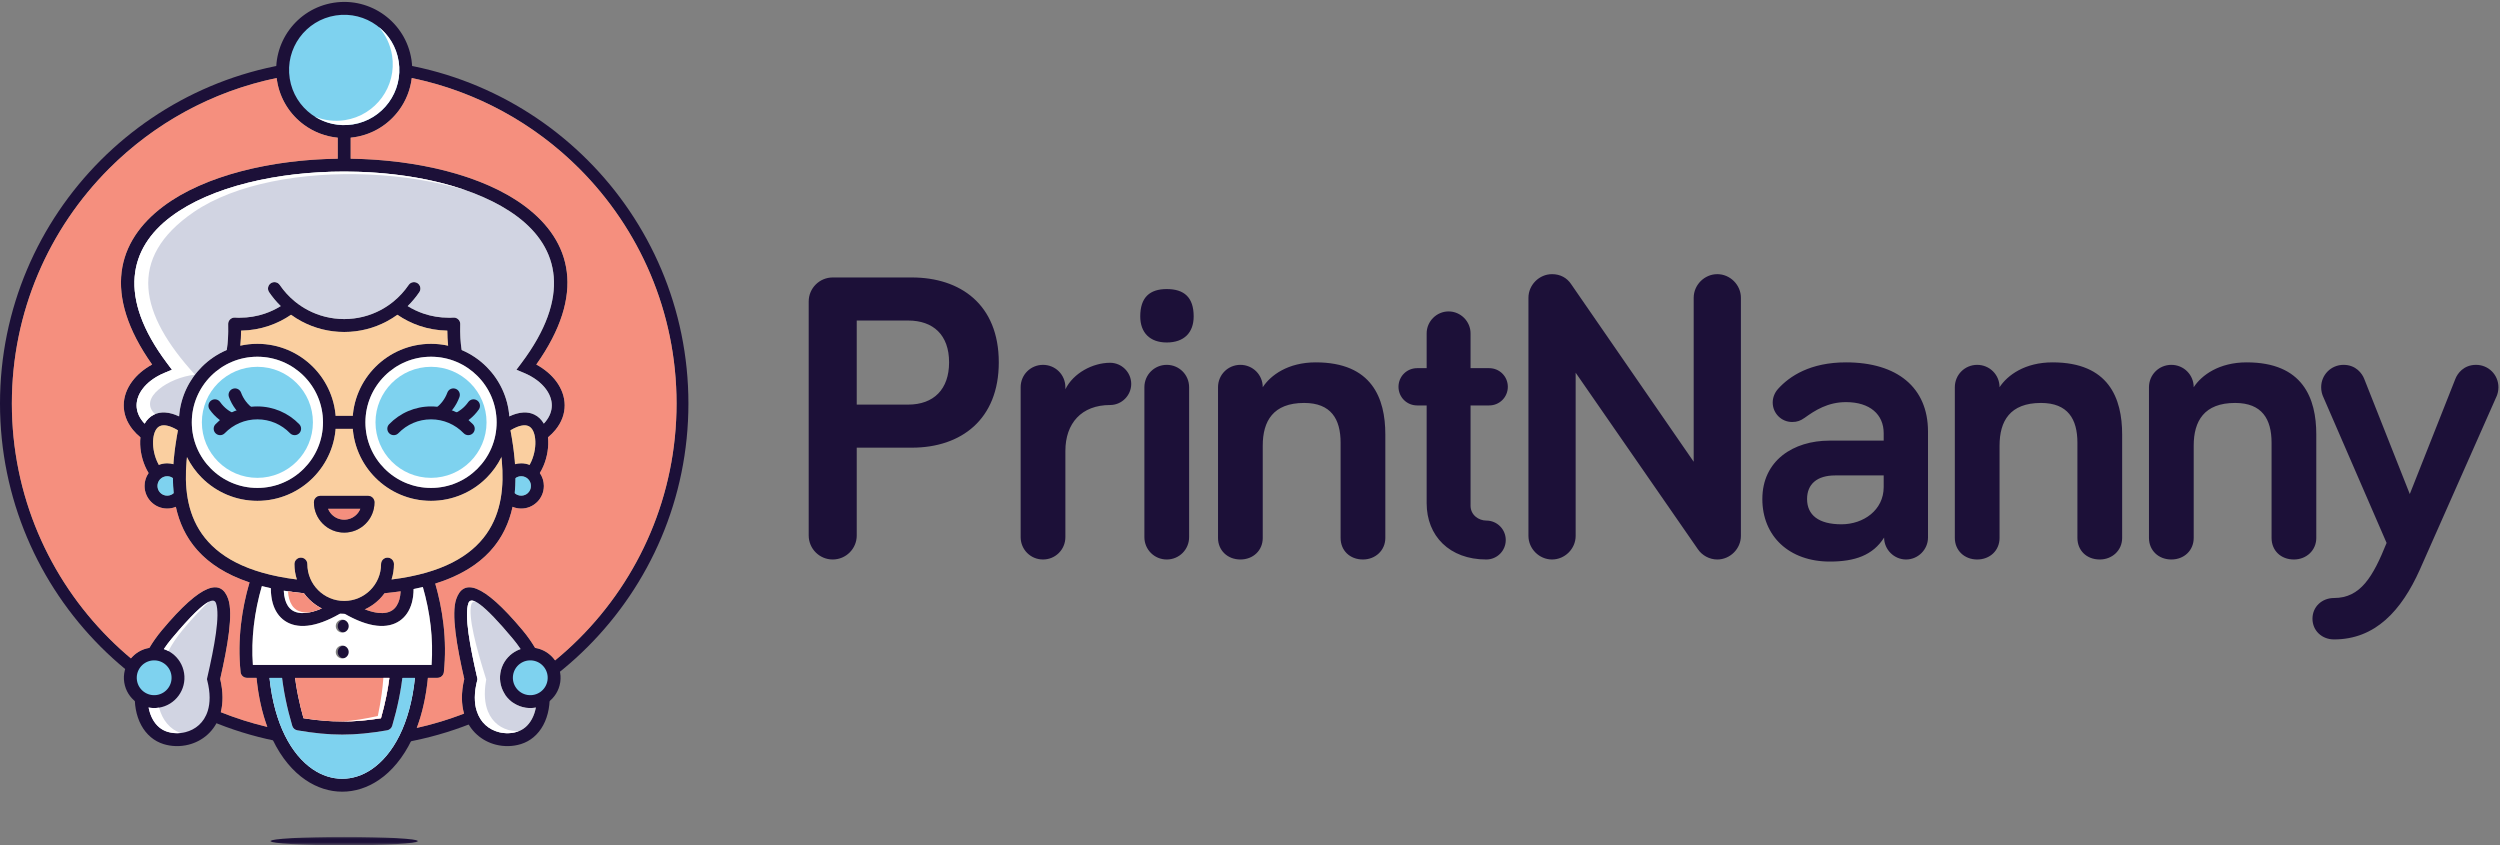 <?xml version="1.0" encoding="UTF-8"?>
<svg width="695px" height="235px" viewBox="0 0 695 235" version="1.1" xmlns="http://www.w3.org/2000/svg" xmlns:xlink="http://www.w3.org/1999/xlink">
    <rect x="0" y="0" width="695" height="235" fill="#808080" stroke="none"/>
    <title>logo-rect-light</title>
    <defs>
        <polygon id="path-1" points="0 1.42108547e-14 41.089 1.42108547e-14 41.089 2.282 0 2.282"/>
    </defs>
    <g id="logo-rect-light" stroke="none" stroke-width="1" fill="none" fill-rule="evenodd">
        <g id="Group-3" transform="translate(75.143, 232.658)">
            <mask id="mask-2" fill="white">
                <use xlink:href="#path-1"/>
            </mask>
            <g id="Clip-2"/>
            <path d="M20.545,1.42108547e-14 C31.891,1.42108547e-14 41.089,0.523 41.089,1.17 C41.089,1.816 31.891,2.342 20.545,2.342 C9.198,2.342 0,1.816 0,1.17 C0,0.523 9.198,1.42108547e-14 20.545,1.42108547e-14" id="Fill-1" fill="#1C1038" mask="url(#mask-2)"/>
        </g>
        <path d="M161.022,46.844 C144.302,30.124 121.204,19.783 95.69,19.783 C70.176,19.783 47.078,30.124 30.358,46.844 C13.639,63.563 3.297,86.662 3.297,112.176 C3.297,137.689 13.639,160.787 30.358,177.507 C47.078,194.226 70.176,204.568 95.69,204.568 C121.203,204.568 144.301,194.226 161.022,177.507 C177.741,160.787 188.083,137.689 188.083,112.176 C188.083,86.662 177.741,63.563 161.022,46.844 Z M95.69,16.485 C122.114,16.485 146.038,27.196 163.354,44.512 C180.669,61.827 191.38,85.751 191.38,112.176 C191.38,138.599 180.669,162.523 163.354,179.839 C146.038,197.154 122.113,207.865 95.69,207.865 C69.266,207.865 45.342,197.154 28.026,179.839 C10.711,162.523 0,138.599 0,112.176 C0,85.752 10.711,61.828 28.026,44.512 C45.342,27.196 69.266,16.485 95.69,16.485 L95.69,16.485 Z" id="Fill-4" fill="#1C1038"/>
        <path d="M52.453,117.29 C53.27,117.844 53.484,118.957 52.93,119.773 C52.376,120.591 51.264,120.804 50.447,120.251 C47.556,118.285 45.6,117.906 44.404,118.476 C43.373,118.969 42.789,120.303 42.607,121.951 C42.393,123.892 42.758,126.175 43.624,128.178 C44.038,129.138 44.567,130.025 45.201,130.759 L42.264,132.857 C41.487,131.893 40.838,130.783 40.326,129.596 C39.228,127.052 38.766,124.117 39.04,121.582 C38.222,120.905 37.521,120.197 36.929,119.467 C35.187,117.316 34.386,114.973 34.399,112.643 C34.411,110.325 35.231,108.059 36.727,106.039 C38.065,104.232 39.952,102.615 42.287,101.339 C28.402,81.709 32.526,67.032 45.4,57.365 C57.173,48.524 76.461,44.104 95.69,44.104 C114.918,44.104 134.206,48.524 145.979,57.365 C158.854,67.032 162.978,81.709 149.093,101.338 C151.427,102.614 153.314,104.231 154.653,106.039 C156.148,108.059 156.967,110.325 156.98,112.643 C156.993,114.973 156.192,117.315 154.45,119.467 C153.859,120.197 153.157,120.904 152.339,121.582 C152.613,124.116 152.152,127.052 151.054,129.596 C150.587,130.678 150.006,131.696 149.319,132.598 L146.436,130.445 C146.957,129.778 147.399,129.006 147.755,128.178 C148.621,126.175 148.986,123.892 148.772,121.951 C148.591,120.303 148.007,118.969 146.975,118.476 C145.78,117.906 143.824,118.285 140.933,120.251 C140.116,120.804 139.003,120.591 138.449,119.773 C137.895,118.957 138.109,117.844 138.926,117.29 C143.042,114.491 146.23,114.143 148.518,115.234 C149.667,115.782 150.548,116.666 151.181,117.769 C151.355,117.584 151.518,117.397 151.671,117.208 C152.863,115.736 153.41,114.178 153.402,112.657 C153.394,111.124 152.821,109.584 151.776,108.172 C150.446,106.375 148.363,104.797 145.694,103.678 L143.569,102.789 L144.951,100.949 C158.801,82.504 155.447,68.948 143.833,60.227 C132.707,51.873 114.227,47.696 95.69,47.696 C77.153,47.696 58.672,51.874 47.546,60.227 C35.931,68.949 32.579,82.504 46.429,100.949 L47.81,102.789 L45.685,103.678 C43.016,104.797 40.934,106.375 39.603,108.172 C38.558,109.584 37.985,111.124 37.977,112.657 C37.969,114.178 38.516,115.736 39.708,117.208 C39.861,117.396 40.024,117.585 40.198,117.77 C40.83,116.666 41.712,115.782 42.861,115.234 C45.149,114.143 48.336,114.491 52.453,117.29" id="Fill-5" fill="#1C1038"/>
        <path d="M72.96,186.648 C76.109,228.838 114.168,228.838 117.317,186.648 L72.96,186.648" id="Fill-6" fill="#FFFFFF"/>
        <path d="M84.915,216.804 C77.924,212.043 72.309,202.019 71.171,186.782 L71.028,184.852 L119.25,184.852 L119.106,186.782 C117.969,202.019 112.354,212.043 105.362,216.804 C102.15,218.992 98.649,220.088 95.139,220.088 C91.629,220.088 88.128,218.994 84.915,216.804 Z M74.921,188.444 C76.262,201.385 81.057,209.839 86.936,213.844 C89.531,215.611 92.34,216.494 95.139,216.494 C97.938,216.494 100.748,215.61 103.341,213.844 C109.221,209.839 114.015,201.385 115.356,188.444 L74.921,188.444 L74.921,188.444 Z" id="Fill-7" fill="#1C1038"/>
        <path d="M95.139,188.444 L68.664,188.444 C67.69,188.444 66.898,187.67 66.869,186.703 C66.43,182.361 66.488,177.951 66.993,173.553 C67.51,169.053 68.501,164.546 69.913,160.125 L72.707,160.979 L78.719,162.141 C76.263,162.168 74.273,162.202 73.004,162.243 C71.838,166.097 71.01,170.025 70.558,173.961 C70.138,177.613 70.044,181.261 70.304,184.852 L119.974,184.852 C120.235,181.261 120.14,177.613 119.72,173.961 C119.268,170.025 118.439,166.097 117.273,162.243 L120.581,160.81 C121.878,165.011 122.794,169.285 123.285,173.553 C123.795,177.994 123.849,182.448 123.396,186.831 C123.302,187.754 122.522,188.441 121.614,188.44 L121.614,188.444 L95.139,188.444" id="Fill-8" fill="#1C1038"/>
        <path d="M129.1,198.702 C128.261,196.015 128.131,192.704 129.065,188.76 C126.992,179.687 125.398,170.636 126.843,166.503 C128.779,160.961 134.009,161.731 145.297,175.231 C148.424,178.971 150.5,182.874 151.663,186.6 C152.847,190.398 153.09,194.027 152.536,197.137 C151.955,200.401 150.499,203.125 148.326,204.942 C147.307,205.794 146.135,206.443 144.828,206.85 C142.619,207.541 140.167,207.606 137.854,207.021 C135.948,206.539 134.122,205.61 132.585,204.22 C131.048,202.831 129.816,200.994 129.1,198.702 Z M132.648,189.211 C131.776,192.654 131.842,195.449 132.524,197.636 C133.041,199.29 133.91,200.596 134.985,201.568 C136.06,202.541 137.357,203.195 138.724,203.541 C140.405,203.967 142.176,203.921 143.762,203.427 C144.607,203.163 145.366,202.742 146.024,202.191 C147.538,200.926 148.568,198.946 149,196.52 C149.459,193.942 149.246,190.895 148.238,187.666 C147.208,184.367 145.354,180.889 142.546,177.533 C134.271,167.636 130.934,165.653 130.225,167.682 C129.045,171.056 130.655,179.687 132.654,188.376 L132.752,188.799 L132.648,189.211 L132.648,189.211 Z" id="Fill-9" fill="#1C1038"/>
        <path d="M148.444,181.871 C152.061,182.437 154.534,185.829 153.968,189.445 C153.402,193.062 150.011,195.535 146.394,194.97 C142.778,194.403 140.304,191.012 140.87,187.395 C141.436,183.779 144.828,181.305 148.444,181.871" id="Fill-10" fill="#7ED2EF"/>
        <path d="M151.33,185.567 C150.6,184.567 149.49,183.845 148.17,183.639 C146.847,183.432 145.566,183.781 144.565,184.511 C143.567,185.239 142.844,186.35 142.638,187.669 C142.431,188.992 142.779,190.273 143.509,191.273 C144.234,192.268 145.339,192.988 146.649,193.198 L146.668,193.201 C147.992,193.408 149.272,193.06 150.272,192.331 C151.267,191.605 151.987,190.502 152.197,189.19 L152.2,189.172 C152.407,187.848 152.059,186.567 151.33,185.567 Z M148.718,180.103 C151.015,180.463 152.95,181.72 154.22,183.462 C155.454,185.153 156.06,187.301 155.764,189.525 L155.736,189.72 C155.377,192.016 154.119,193.951 152.377,195.22 C150.687,196.455 148.539,197.061 146.315,196.765 L146.121,196.738 C143.824,196.379 141.889,195.121 140.618,193.379 C139.349,191.638 138.743,189.415 139.102,187.122 C139.461,184.825 140.719,182.89 142.46,181.62 C144.201,180.35 146.425,179.744 148.718,180.103 L148.718,180.103 Z" id="Fill-11" fill="#1C1038"/>
        <path d="M59.371,188.776 C62.781,202.249 52.952,207.314 45.983,205.138 C37.817,202.59 36.103,188.645 46.357,176.382 C65.92,152.985 63.489,170.876 59.371,188.776" id="Fill-12" fill="#D1D4E2"/>
        <path d="M57.754,197.636 C58.436,195.449 58.502,192.654 57.63,189.211 L57.526,188.799 L57.624,188.376 C59.623,179.686 61.232,171.056 60.053,167.682 C59.344,165.653 56.006,167.636 47.732,177.533 C44.925,180.889 43.07,184.367 42.04,187.666 C41.033,190.895 40.819,193.942 41.278,196.52 C41.71,198.946 42.74,200.926 44.254,202.191 C44.913,202.742 45.671,203.163 46.516,203.427 C48.103,203.921 49.873,203.967 51.554,203.541 C52.921,203.195 54.219,202.541 55.293,201.568 C56.369,200.596 57.238,199.29 57.754,197.636 Z M61.213,188.76 C62.147,192.704 62.017,196.015 61.178,198.702 C60.462,200.994 59.23,202.831 57.693,204.22 C56.157,205.61 54.33,206.539 52.424,207.021 C50.111,207.606 47.66,207.541 45.45,206.85 C44.143,206.443 42.971,205.794 41.952,204.942 C39.78,203.125 38.324,200.401 37.742,197.137 C37.188,194.027 37.431,190.398 38.616,186.6 C39.778,182.874 41.854,178.971 44.981,175.231 C56.269,161.732 61.499,160.961 63.435,166.503 C64.879,170.636 63.286,179.687 61.213,188.76 L61.213,188.76 Z" id="Fill-13" fill="#1C1038"/>
        <path d="M41.834,181.871 C38.217,182.437 35.744,185.829 36.31,189.445 C36.876,193.062 40.267,195.535 43.884,194.97 C47.5,194.403 49.974,191.012 49.408,187.395 C48.842,183.779 45.451,181.305 41.834,181.871" id="Fill-14" fill="#7ED2EF"/>
        <path d="M36.058,183.462 C37.329,181.72 39.263,180.463 41.56,180.103 C43.854,179.744 46.077,180.35 47.818,181.62 C49.559,182.89 50.817,184.825 51.176,187.122 C51.535,189.415 50.929,191.638 49.66,193.379 C48.389,195.121 46.455,196.379 44.158,196.738 C41.865,197.096 39.641,196.491 37.901,195.22 C36.159,193.951 34.901,192.016 34.542,189.719 C34.183,187.426 34.789,185.203 36.058,183.462 Z M42.108,183.639 C40.789,183.845 39.678,184.567 38.949,185.567 C38.219,186.567 37.871,187.848 38.078,189.172 C38.284,190.49 39.006,191.602 40.005,192.331 C41.006,193.06 42.287,193.408 43.61,193.201 C44.929,192.995 46.041,192.273 46.769,191.273 C47.499,190.273 47.847,188.992 47.64,187.669 C47.434,186.35 46.712,185.239 45.712,184.511 C44.712,183.781 43.431,183.432 42.108,183.639 L42.108,183.639 Z" id="Fill-15" fill="#1C1038"/>
        <path d="M42.03,130.643 C43.168,129.505 44.741,128.8 46.478,128.8 C47.823,128.8 49.069,129.222 50.092,129.942 L49.78,134.835 L50.827,139.629 C49.694,140.715 48.161,141.382 46.478,141.382 C44.754,141.382 43.187,140.681 42.047,139.55 L42.03,139.532 C40.891,138.391 40.187,136.82 40.187,135.092 C40.187,133.417 40.847,131.89 41.923,130.76 L42.03,130.643 Z M46.478,132.392 C45.733,132.392 45.058,132.695 44.57,133.182 L44.495,133.254 C44.051,133.731 43.779,134.378 43.779,135.092 C43.779,135.841 44.078,136.515 44.563,137 L44.57,137.006 C45.053,137.49 45.728,137.79 46.478,137.79 C47.228,137.79 47.903,137.49 48.386,137.006 L48.386,137 C48.874,136.511 49.176,135.836 49.176,135.092 C49.176,134.345 48.874,133.671 48.386,133.182 C47.898,132.695 47.223,132.392 46.478,132.392 L46.478,132.392 Z" id="Fill-16" fill="#1C1038"/>
        <path d="M146.81,133.182 C146.322,132.695 145.646,132.392 144.901,132.392 C144.156,132.392 143.481,132.695 142.993,133.182 L142.986,133.182 C142.502,133.667 142.203,134.342 142.203,135.092 C142.203,135.841 142.502,136.515 142.986,137 L142.993,137.006 C143.477,137.49 144.152,137.79 144.901,137.79 C145.615,137.79 146.262,137.518 146.739,137.074 L146.81,137 C147.298,136.511 147.6,135.836 147.6,135.092 C147.6,134.345 147.298,133.671 146.81,133.182 Z M144.901,128.8 C146.638,128.8 148.211,129.505 149.35,130.643 C150.488,131.781 151.193,133.354 151.193,135.092 C151.193,136.828 150.488,138.401 149.35,139.539 L149.233,139.646 C148.102,140.721 146.576,141.382 144.901,141.382 C143.244,141.382 141.73,140.734 140.603,139.678 L141.94,134.042 L141.281,129.946 C142.305,129.224 143.554,128.8 144.901,128.8 L144.901,128.8 Z" id="Fill-17" fill="#1C1038"/>
        <path d="M84.48,164.924 C51.028,161.716 46.934,143.478 48.29,127.886 C48.673,123.469 49.503,119.312 50.206,115.798 C50.473,114.46 50.722,113.215 50.91,112.146 C51.067,111.241 51.877,110.614 52.773,110.662 L51.17,117.875 L52.406,123.743 C52.187,125.191 51.999,126.683 51.867,128.196 C50.689,141.766 54.215,157.587 82.531,161.097 C82.091,159.748 81.854,158.307 81.854,156.811 C81.854,155.82 82.658,155.015 83.65,155.015 C84.642,155.015 85.446,155.82 85.446,156.811 C85.446,159.64 86.593,162.202 88.446,164.055 C90.299,165.908 92.861,167.055 95.69,167.055 C98.518,167.055 101.08,165.908 102.933,164.055 C104.787,162.202 105.933,159.64 105.933,156.811 C105.933,155.82 106.737,155.015 107.729,155.015 C108.721,155.015 109.526,155.82 109.526,156.811 C109.526,158.307 109.288,159.748 108.849,161.097 C137.165,157.587 140.691,141.766 139.512,128.196 C139.341,126.231 139.076,124.303 138.77,122.457 L139.592,120.526 L141.322,116.544 C141.989,119.894 142.733,123.778 143.09,127.886 C144.445,143.478 140.351,161.716 106.899,164.924 C106.468,165.517 105.991,166.077 105.473,166.595 C102.969,169.098 99.509,170.648 95.69,170.648 C91.869,170.648 88.41,169.098 85.907,166.595 C85.388,166.077 84.911,165.517 84.48,164.924" id="Fill-18" fill="#1C1038"/>
        <path d="M84.45,104.513 C81.15,101.214 76.59,99.172 71.555,99.172 C66.519,99.172 61.96,101.214 58.66,104.513 C55.36,107.813 53.318,112.373 53.318,117.408 C53.318,122.444 55.36,127.004 58.66,130.303 C61.96,133.603 66.519,135.644 71.555,135.644 C76.59,135.644 81.15,133.603 84.45,130.303 C87.75,127.004 89.792,122.444 89.792,117.408 C89.792,112.373 87.75,107.813 84.45,104.513 Z M71.555,95.579 C77.582,95.579 83.04,98.024 86.99,101.973 C90.94,105.923 93.384,111.381 93.384,117.408 C93.384,123.435 90.94,128.893 86.99,132.844 C83.04,136.793 77.582,139.237 71.555,139.237 C65.527,139.237 60.07,136.794 56.12,132.844 C52.169,128.893 49.726,123.436 49.726,117.408 C49.726,111.381 52.169,105.923 56.12,101.973 C60.07,98.024 65.527,95.579 71.555,95.579 L71.555,95.579 Z" id="Fill-19" fill="#1C1038"/>
        <path d="M104.389,101.973 C108.339,98.024 113.797,95.579 119.825,95.579 C125.852,95.579 131.31,98.024 135.259,101.973 C139.209,105.923 141.653,111.381 141.653,117.408 C141.653,123.436 139.209,128.893 135.259,132.844 C131.31,136.794 125.851,139.237 119.825,139.237 C113.797,139.237 108.339,136.793 104.389,132.844 C100.439,128.893 97.996,123.435 97.996,117.408 C97.996,111.381 100.439,105.923 104.389,101.973 Z M119.825,99.172 C114.789,99.172 110.229,101.214 106.929,104.513 C103.629,107.813 101.587,112.373 101.587,117.408 C101.587,122.444 103.629,127.004 106.929,130.303 C110.229,133.603 114.789,135.644 119.825,135.644 C124.86,135.644 129.42,133.603 132.719,130.303 C136.019,127.004 138.061,122.444 138.061,117.408 C138.061,112.373 136.019,107.813 132.719,104.513 C129.42,101.214 124.86,99.172 119.825,99.172 L119.825,99.172 Z" id="Fill-20" fill="#1C1038"/>
        <path d="M62.522,99.768 C63.209,97.164 63.537,94.007 63.429,90.183 C63.425,90.113 63.424,90.042 63.428,89.971 C63.486,88.982 64.335,88.229 65.323,88.286 L65.991,88.32 L66.658,88.325 C69.101,88.325 71.445,87.923 73.624,87.183 C75.189,86.652 76.671,85.947 78.049,85.094 C76.847,83.917 75.761,82.621 74.811,81.224 C74.257,80.407 74.471,79.295 75.288,78.741 C76.105,78.187 77.218,78.4 77.772,79.217 C78.95,80.95 80.374,82.502 81.995,83.826 C82.041,83.859 82.085,83.895 82.128,83.933 C83.195,84.791 84.347,85.551 85.567,86.197 C88.583,87.795 92.029,88.7 95.69,88.7 C99.352,88.7 102.796,87.795 105.812,86.197 C107.033,85.551 108.184,84.791 109.251,83.933 C109.294,83.895 109.339,83.859 109.385,83.826 C111.005,82.502 112.429,80.95 113.607,79.217 C114.162,78.4 115.274,78.187 116.091,78.741 C116.909,79.295 117.122,80.407 116.568,81.224 C115.618,82.621 114.532,83.918 113.331,85.094 C114.708,85.947 116.191,86.652 117.756,87.183 C119.935,87.923 122.278,88.325 124.721,88.325 L125.388,88.32 L126.057,88.286 C127.044,88.229 127.893,88.982 127.951,89.971 C127.955,90.042 127.955,90.112 127.951,90.181 C127.837,94.176 128.2,97.443 128.951,100.113 L124.944,98.669 C124.572,96.659 124.368,94.417 124.352,91.914 C121.651,91.875 119.046,91.409 116.605,90.579 C114.413,89.835 112.353,88.794 110.473,87.505 C109.523,88.193 108.524,88.816 107.482,89.368 C103.959,91.235 99.945,92.292 95.69,92.292 C91.435,92.292 87.421,91.235 83.897,89.368 C82.855,88.817 81.856,88.193 80.907,87.505 C79.027,88.794 76.966,89.835 74.774,90.579 C72.332,91.409 69.728,91.875 67.027,91.914 C67.013,94.176 66.844,96.225 66.538,98.082 L62.522,99.768" id="Fill-21" fill="#1C1038"/>
        <path d="M95.69,175.858 C96.684,175.858 97.489,175.053 97.489,174.06 C97.489,173.067 96.684,172.261 95.69,172.261 C94.696,172.261 93.891,173.067 93.891,174.06 C93.891,175.053 94.696,175.858 95.69,175.858" id="Fill-22" fill="#1C1038"/>
        <path d="M95.69,183.053 C96.684,183.053 97.489,182.248 97.489,181.255 C97.489,180.261 96.684,179.456 95.69,179.456 C94.696,179.456 93.891,180.261 93.891,181.255 C93.891,182.248 94.696,183.053 95.69,183.053" id="Fill-23" fill="#1C1038"/>
        <path d="M95.69,47.696 C77.153,47.696 58.671,51.873 47.546,60.227 C35.931,68.949 32.579,82.504 46.429,100.949 L47.81,102.788 L45.685,103.678 C43.015,104.796 40.933,106.375 39.603,108.172 C38.558,109.584 37.985,111.124 37.977,112.657 C37.969,114.178 38.516,115.736 39.707,117.207 L40.198,117.77 C40.83,116.666 41.712,115.782 42.86,115.234 C44.628,114.391 46.933,114.407 49.788,115.748 C50.191,110.383 52.536,105.557 56.12,101.973 C58.089,100.004 60.433,98.409 63.036,97.305 C63.365,95.234 63.505,92.874 63.428,90.183 C63.424,90.113 63.424,90.042 63.428,89.97 C63.486,88.982 64.335,88.228 65.322,88.286 L65.991,88.32 L66.658,88.324 C69.101,88.324 71.444,87.922 73.623,87.183 C75.188,86.651 76.671,85.947 78.049,85.094 C76.846,83.917 75.761,82.621 74.811,81.224 C74.257,80.407 74.471,79.294 75.288,78.74 C76.105,78.186 77.218,78.4 77.771,79.217 C78.95,80.949 80.374,82.502 81.994,83.825 L82.127,83.933 C83.195,84.791 84.346,85.551 85.567,86.197 C88.583,87.794 92.028,88.699 95.69,88.699 C99.351,88.699 102.796,87.794 105.812,86.197 C107.032,85.551 108.184,84.791 109.251,83.933 L109.384,83.825 C111.005,82.502 112.429,80.949 113.607,79.217 C114.161,78.4 115.274,78.186 116.091,78.74 C116.908,79.294 117.122,80.407 116.568,81.224 C115.618,82.621 114.532,83.917 113.33,85.094 C114.708,85.947 116.19,86.651 117.755,87.183 C119.934,87.922 122.278,88.324 124.721,88.324 L125.388,88.32 L126.056,88.286 C127.044,88.228 127.893,88.982 127.951,89.97 C127.955,90.041 127.955,90.111 127.951,90.18 C127.875,92.872 128.014,95.233 128.342,97.305 C130.945,98.409 133.29,100.004 135.259,101.973 C138.843,105.557 141.188,110.383 141.591,115.748 C144.446,114.407 146.75,114.391 148.518,115.234 C149.667,115.782 150.548,116.666 151.18,117.769 L151.671,117.207 C152.863,115.736 153.41,114.177 153.402,112.657 C153.393,111.124 152.821,109.584 151.775,108.172 C150.446,106.375 148.363,104.796 145.694,103.678 L143.569,102.788 L144.95,100.949 C158.8,82.504 155.447,68.948 143.833,60.227 C132.707,51.873 114.227,47.696 95.69,47.696" id="Fill-24" fill="#D1D4E2"/>
        <path d="M89.07,137.848 L102.309,137.848 C103.301,137.848 104.105,138.652 104.105,139.644 C104.105,141.968 103.163,144.073 101.64,145.595 C100.117,147.118 98.013,148.06 95.69,148.06 C93.374,148.06 91.272,147.118 89.746,145.595 L89.733,145.583 C88.214,144.056 87.274,141.957 87.274,139.644 C87.274,138.652 88.079,137.848 89.07,137.848 Z M107.482,89.368 C103.959,91.235 99.945,92.292 95.69,92.292 C91.435,92.292 87.421,91.235 83.897,89.368 C82.855,88.817 81.856,88.193 80.907,87.505 C79.027,88.794 76.966,89.835 74.774,90.579 C72.332,91.409 69.728,91.875 67.027,91.914 C67.018,93.399 66.942,94.792 66.804,96.098 C68.333,95.759 69.923,95.579 71.555,95.579 C77.582,95.579 83.04,98.024 86.99,101.973 C90.94,105.923 93.384,111.381 93.384,117.408 C93.384,123.435 90.94,128.893 86.99,132.844 C83.04,136.793 77.582,139.237 71.555,139.237 C65.527,139.237 60.07,136.794 56.12,132.844 C54.443,131.167 53.038,129.218 51.975,127.07 C51.936,127.443 51.9,127.819 51.867,128.196 C50.689,141.766 54.215,157.587 82.531,161.097 C82.091,159.748 81.854,158.307 81.854,156.811 C81.854,155.82 82.658,155.015 83.65,155.015 C84.642,155.015 85.446,155.82 85.446,156.811 C85.446,159.64 86.593,162.202 88.446,164.055 C90.299,165.908 92.861,167.055 95.69,167.055 C98.518,167.055 101.08,165.908 102.933,164.055 C104.787,162.202 105.933,159.64 105.933,156.811 C105.933,155.82 106.737,155.015 107.729,155.015 C108.721,155.015 109.526,155.82 109.526,156.811 C109.526,158.307 109.288,159.748 108.849,161.097 C137.165,157.587 140.691,141.766 139.512,128.196 C139.479,127.819 139.443,127.443 139.404,127.07 C138.341,129.218 136.936,131.167 135.259,132.844 C131.31,136.794 125.851,139.237 119.825,139.237 C113.797,139.237 108.339,136.793 104.389,132.844 C100.439,128.893 97.996,123.435 97.996,117.408 C97.996,111.381 100.439,105.923 104.389,101.973 C108.339,98.024 113.797,95.579 119.825,95.579 C121.456,95.579 123.045,95.759 124.575,96.098 C124.437,94.791 124.361,93.399 124.352,91.914 C121.651,91.875 119.046,91.409 116.605,90.579 C114.413,89.835 112.353,88.794 110.473,87.505 C109.523,88.193 108.524,88.816 107.482,89.368 L107.482,89.368 Z" id="Fill-25" fill="#FACFA0"/>
        <path d="M119.825,99.172 C114.789,99.172 110.229,101.214 106.929,104.513 C103.629,107.813 101.587,112.373 101.587,117.408 C101.587,122.444 103.629,127.004 106.929,130.303 C110.229,133.603 114.789,135.644 119.825,135.644 C124.86,135.644 129.42,133.603 132.719,130.303 C136.019,127.004 138.061,122.444 138.061,117.408 C138.061,112.373 136.019,107.813 132.719,104.513 C129.42,101.214 124.86,99.172 119.825,99.172" id="Fill-26" fill="#FFFFFF"/>
        <path d="M89.792,117.408 C89.792,112.373 87.75,107.813 84.45,104.513 C81.15,101.214 76.59,99.172 71.555,99.172 C66.519,99.172 61.96,101.214 58.66,104.513 C55.36,107.813 53.318,112.373 53.318,117.408 C53.318,122.444 55.36,127.004 58.66,130.303 C61.96,133.603 66.519,135.644 71.555,135.644 C76.59,135.644 81.15,133.603 84.45,130.303 C87.75,127.004 89.792,122.444 89.792,117.408" id="Fill-27" fill="#FFFFFF"/>
        <path d="M95.106,141.441 L91.21,141.441 C91.453,142.052 91.817,142.6 92.272,143.054 L92.279,143.062 C93.147,143.93 94.354,144.468 95.69,144.468 C97.022,144.468 98.228,143.928 99.1,143.054 C99.557,142.598 99.922,142.051 100.167,141.441 L95.106,141.441 Z M89.07,137.848 L102.309,137.848 C103.301,137.848 104.105,138.652 104.105,139.644 C104.105,141.968 103.163,144.073 101.64,145.595 C100.117,147.118 98.013,148.06 95.69,148.06 C93.374,148.06 91.272,147.118 89.746,145.595 L89.733,145.583 C88.214,144.056 87.274,141.957 87.274,139.644 C87.274,138.652 88.079,137.848 89.07,137.848 L89.07,137.848 Z" id="Fill-28" fill="#1C1038"/>
        <path d="M100.167,141.441 L91.21,141.441 C91.453,142.052 91.817,142.6 92.272,143.054 L92.279,143.062 C93.147,143.93 94.354,144.468 95.69,144.468 C97.022,144.468 98.228,143.928 99.1,143.054 C99.557,142.598 99.922,142.051 100.167,141.441" id="Fill-29" fill="#F58F7E"/>
        <path d="M141.917,119.621 C142.392,122.191 142.838,124.982 143.09,127.886 C143.124,128.269 143.154,128.653 143.18,129.039 C143.727,128.884 144.304,128.8 144.901,128.8 C145.724,128.8 146.509,128.958 147.229,129.245 C147.421,128.903 147.597,128.547 147.755,128.178 C148.621,126.175 148.986,123.892 148.772,121.951 C148.591,120.303 148.007,118.969 146.975,118.476 C145.92,117.973 144.274,118.209 141.917,119.621" id="Fill-30" fill="#FACFA0"/>
        <path d="M48.29,127.886 C48.542,124.982 48.987,122.19 49.462,119.62 C47.105,118.209 45.458,117.972 44.404,118.476 C43.373,118.969 42.789,120.303 42.607,121.951 C42.393,123.892 42.758,126.175 43.624,128.178 C43.782,128.547 43.958,128.903 44.149,129.245 C44.87,128.958 45.655,128.8 46.478,128.8 C47.075,128.8 47.652,128.884 48.2,129.039 C48.226,128.653 48.256,128.269 48.29,127.886" id="Fill-31" fill="#FACFA0"/>
        <path d="M48.071,132.912 C47.624,132.586 47.073,132.392 46.478,132.392 C45.733,132.392 45.058,132.695 44.57,133.182 L44.495,133.254 C44.051,133.731 43.779,134.378 43.779,135.092 C43.779,135.841 44.078,136.515 44.563,137 L44.57,137.006 C45.053,137.49 45.728,137.79 46.478,137.79 C47.177,137.79 47.812,137.529 48.288,137.1 C48.143,135.706 48.077,134.306 48.071,132.912" id="Fill-32" fill="#7ED2EF"/>
        <path d="M143.309,132.912 C143.303,134.306 143.236,135.706 143.092,137.1 C143.567,137.529 144.202,137.79 144.901,137.79 C145.615,137.79 146.262,137.518 146.739,137.074 L146.81,137 C147.298,136.511 147.6,135.836 147.6,135.092 C147.6,134.345 147.298,133.671 146.81,133.182 C146.322,132.695 145.646,132.392 144.901,132.392 C144.306,132.392 143.755,132.586 143.309,132.912" id="Fill-33" fill="#7ED2EF"/>
        <path d="M78.952,162.186 C78.797,163.878 78.897,165.397 79.254,166.667 C79.625,167.98 80.273,169.008 81.201,169.64 C82.144,170.284 83.442,170.566 85.106,170.385 C86.949,170.185 89.181,169.43 91.819,168.006 L94.352,169.177 L95.139,169.007 L95.139,170.241 C91.38,172.496 88.16,173.659 85.485,173.949 C82.924,174.228 80.821,173.72 79.18,172.601 C77.523,171.471 76.4,169.76 75.802,167.636 C75.3,165.852 75.172,163.769 75.413,161.503 L78.952,162.186" id="Fill-34" fill="#1C1038"/>
        <path d="M111.326,162.186 C111.481,163.878 111.381,165.397 111.023,166.667 C110.654,167.98 110.005,169.008 109.077,169.64 C108.133,170.284 106.836,170.566 105.171,170.385 C103.329,170.185 101.097,169.43 98.459,168.006 L95.925,169.177 L95.139,169.007 L95.139,170.241 C98.898,172.496 102.118,173.659 104.792,173.949 C107.354,174.228 109.457,173.72 111.098,172.601 C112.754,171.471 113.877,169.76 114.476,167.636 C114.978,165.852 115.106,163.769 114.865,161.503 L111.326,162.186" id="Fill-35" fill="#1C1038"/>
        <path d="M81.201,169.64 C82.144,170.284 83.442,170.566 85.106,170.385 C86.367,170.248 87.81,169.851 89.44,169.159 C88.128,168.494 86.936,167.625 85.907,166.595 C85.388,166.077 84.911,165.517 84.48,164.924 C82.518,164.735 80.657,164.495 78.891,164.208 C78.925,165.101 79.045,165.927 79.254,166.667 C79.625,167.98 80.273,169.008 81.201,169.64" id="Fill-36" fill="#FFFFFF"/>
        <path d="M85.993,170.252 C87.031,170.053 88.179,169.694 89.44,169.159 C88.128,168.494 86.936,167.625 85.907,166.595 C85.388,166.077 84.911,165.517 84.48,164.924 C82.945,164.776 81.471,164.597 80.057,164.388 C80.106,165.152 80.221,165.863 80.403,166.509 C80.773,167.822 81.421,168.849 82.35,169.482 C83.242,170.092 84.453,170.377 85.993,170.252" id="Fill-37" fill="#F58F7E"/>
        <path d="M105.473,166.595 C104.312,167.756 102.946,168.712 101.434,169.402 C102.822,169.946 104.067,170.265 105.171,170.385 C106.836,170.566 108.133,170.284 109.077,169.64 C110.005,169.008 110.654,167.98 111.023,166.667 C111.218,165.974 111.336,165.208 111.379,164.38 C109.948,164.593 108.455,164.774 106.899,164.924 C106.468,165.517 105.991,166.077 105.473,166.595" id="Fill-38" fill="#F58F7E"/>
        <path d="M96.938,181.255 C96.938,182.248 96.132,183.053 95.139,183.053 C94.146,183.053 93.34,182.248 93.34,181.255 C93.34,180.261 94.146,179.456 95.139,179.456 C96.132,179.456 96.938,180.261 96.938,181.255 Z M96.938,174.06 C96.938,175.053 96.132,175.858 95.139,175.858 C94.146,175.858 93.34,175.053 93.34,174.06 C93.34,173.066 94.146,172.261 95.139,172.261 C96.132,172.261 96.938,173.066 96.938,174.06 Z M111.098,172.601 C109.457,173.72 107.354,174.228 104.792,173.949 C102.283,173.677 99.294,172.636 95.831,170.647 C95.784,170.647 95.736,170.648 95.69,170.648 C95.299,170.648 94.913,170.632 94.53,170.599 C91.031,172.619 88.015,173.675 85.485,173.949 C82.924,174.228 80.821,173.72 79.18,172.601 C77.523,171.471 76.4,169.76 75.802,167.636 C75.454,166.397 75.285,165.014 75.295,163.527 C74.438,163.341 73.607,163.142 72.799,162.931 C71.741,166.564 70.983,170.26 70.558,173.961 C70.138,177.613 70.044,181.261 70.304,184.852 L119.974,184.852 C120.235,181.261 120.14,177.613 119.72,173.961 C119.304,170.347 118.572,166.74 117.553,163.189 C116.722,163.39 115.865,163.58 114.982,163.756 C114.975,165.157 114.806,166.461 114.476,167.636 C113.877,169.76 112.754,171.471 111.098,172.601 L111.098,172.601 Z" id="Fill-39" fill="#FFFFFF"/>
        <path d="M115.356,188.444 L111.857,188.444 C111.617,190.399 111.293,192.356 110.895,194.312 C110.388,196.808 109.761,199.294 109.034,201.766 C108.834,202.444 108.269,202.915 107.616,203.029 C98.399,204.614 91.879,204.614 82.662,203.029 C82.009,202.915 81.443,202.444 81.245,201.766 C80.517,199.294 79.89,196.808 79.383,194.312 C78.985,192.356 78.661,190.399 78.421,188.444 L74.921,188.444 C76.262,201.385 81.057,209.839 86.936,213.844 C89.531,215.611 92.34,216.494 95.139,216.494 C97.938,216.494 100.748,215.61 103.341,213.844 C109.221,209.839 114.015,201.385 115.356,188.444" id="Fill-40" fill="#7ED2EF"/>
        <path d="M50.229,203.777 C47.239,202.76 45.144,200.186 44.227,196.726 C44.205,196.73 44.181,196.734 44.158,196.738 C43.186,196.889 42.227,196.869 41.311,196.697 C41.761,199.042 42.777,200.957 44.254,202.191 C44.913,202.742 45.671,203.163 46.516,203.427 C47.69,203.793 48.965,203.912 50.229,203.777" id="Fill-41" fill="#FFFFFF"/>
        <path d="M45.549,180.443 C45.988,180.592 46.411,180.775 46.817,180.992 C47.862,179.016 49.186,177.032 50.811,175.09 C53.739,171.588 56.173,169.011 58.184,167.22 C56.333,168.077 53.052,171.169 47.732,177.533 C46.927,178.496 46.2,179.468 45.549,180.443" id="Fill-42" fill="#FFFFFF"/>
        <path d="M130.225,167.682 C129.045,171.056 130.655,179.687 132.654,188.376 L132.752,188.799 L132.648,189.211 C131.776,192.654 131.842,195.449 132.524,197.636 C133.041,199.29 133.91,200.596 134.985,201.568 C136.06,202.541 137.357,203.195 138.724,203.541 C140.405,203.967 142.176,203.921 143.762,203.427 C144.607,203.163 145.366,202.742 146.024,202.191 C147.501,200.957 148.517,199.042 148.967,196.697 C148.113,196.856 147.22,196.886 146.315,196.765 L146.121,196.738 C143.824,196.379 141.889,195.121 140.618,193.379 C139.349,191.638 138.743,189.415 139.102,187.122 C139.461,184.825 140.719,182.89 142.46,181.62 C143.149,181.117 143.915,180.719 144.729,180.443 C144.078,179.468 143.351,178.496 142.546,177.533 C134.271,167.636 130.934,165.653 130.225,167.682" id="Fill-43" fill="#D1D4E2"/>
        <path d="M132.752,188.799 L132.648,189.211 C131.776,192.654 131.842,195.449 132.524,197.636 C133.041,199.29 133.91,200.596 134.985,201.568 C136.06,202.541 137.357,203.195 138.724,203.541 C140.405,203.967 142.176,203.921 143.762,203.427 C143.909,203.381 144.053,203.33 144.194,203.275 C143.555,203.296 142.909,203.253 142.271,203.142 C140.88,202.903 139.536,202.351 138.39,201.466 C137.243,200.58 136.275,199.345 135.631,197.736 C134.782,195.608 134.5,192.827 135.102,189.327 L135.174,188.908 L135.044,188.494 C132.377,179.986 130.104,171.506 131.018,168.051 C131.171,167.472 131.55,167.188 132.212,167.277 C131.111,166.729 130.487,166.93 130.225,167.682 C129.045,171.056 130.655,179.687 132.654,188.376 L132.752,188.799" id="Fill-44" fill="#FFFFFF"/>
        <path d="M78.241,186.824 C78.144,185.84 78.864,184.963 79.848,184.866 C80.831,184.769 81.709,185.489 81.805,186.473 C82.041,188.848 82.409,191.223 82.891,193.597 C83.301,195.613 83.798,197.64 84.371,199.675 C92.045,200.883 98.232,200.883 105.907,199.675 C106.48,197.64 106.976,195.613 107.386,193.597 C107.869,191.223 108.237,188.848 108.473,186.473 C108.569,185.489 109.446,184.769 110.43,184.866 C111.414,184.963 112.134,185.84 112.037,186.824 C111.79,189.318 111.403,191.815 110.895,194.312 C110.388,196.808 109.761,199.294 109.034,201.766 C108.834,202.444 108.269,202.915 107.616,203.029 C98.399,204.614 91.879,204.614 82.662,203.029 C82.009,202.915 81.443,202.444 81.245,201.766 C80.517,199.294 79.89,196.808 79.383,194.312 C78.875,191.815 78.489,189.318 78.241,186.824" id="Fill-45" fill="#1C1038"/>
        <path d="M82.891,193.597 C83.301,195.613 83.798,197.64 84.371,199.675 C92.045,200.883 98.232,200.883 105.907,199.675 C106.48,197.64 106.976,195.613 107.386,193.597 C107.735,191.881 108.025,190.163 108.247,188.444 L82.031,188.444 C82.253,190.163 82.543,191.881 82.891,193.597" id="Fill-46" fill="#F58F7E"/>
        <path d="M108.247,188.444 L106.581,188.444 C106.471,189.92 106.314,191.397 106.112,192.877 C105.835,194.916 105.472,196.97 105.033,199.039 C101.576,199.817 98.411,200.325 95.256,200.58 C98.682,200.573 102.113,200.271 105.907,199.675 C106.48,197.64 106.976,195.613 107.386,193.597 C107.735,191.881 108.025,190.163 108.247,188.444" id="Fill-47" fill="#FFFFFF"/>
        <path d="M54.206,104.158 C38.921,87.448 35.062,71.812 53.887,58.93 C65.368,51.072 84.014,47.709 102.534,48.522 C112.009,48.938 121.423,50.446 129.796,53.003 C119.792,49.465 107.753,47.696 95.69,47.696 C77.153,47.696 58.672,51.874 47.546,60.227 C35.931,68.949 32.579,82.504 46.429,100.949 L47.81,102.789 L45.685,103.678 C43.016,104.797 40.934,106.375 39.603,108.172 C38.558,109.584 37.985,111.124 37.977,112.657 C37.969,114.178 38.516,115.736 39.708,117.208 L40.198,117.77 C40.83,116.666 41.712,115.782 42.861,115.234 C42.94,115.197 43.021,115.16 43.103,115.126 C38.265,110.655 46.971,104.935 54.206,104.158" id="Fill-48" fill="#FFFFFF"/>
        <g id="Group-52" transform="translate(76.777, 0.532)">
            <path d="M16.266,1.998 C6.923,3.46 0.535,12.22 1.997,21.56 C3.459,30.902 12.219,37.291 21.56,35.829 C30.901,34.367 37.29,25.608 35.828,16.266 C34.366,6.925 25.607,0.536 16.266,1.998" id="Fill-49" fill="#7ED2EF"/>
            <path d="M3.635,7.772 C6.487,3.861 10.832,1.038 15.992,0.23 C21.147,-0.577 26.144,0.784 30.054,3.636 C33.965,6.488 36.788,10.833 37.596,15.993 L37.624,16.18 C38.369,21.269 37.008,26.192 34.19,30.055 C31.338,33.966 26.993,36.79 21.834,37.597 L21.646,37.625 C16.558,38.371 11.634,37.009 7.771,34.191 C3.86,31.339 1.036,26.995 0.229,21.835 L0.201,21.648 C-0.544,16.559 0.817,11.635 3.635,7.772 Z M16.539,3.766 C12.357,4.421 8.836,6.709 6.525,9.877 C4.213,13.047 3.111,17.102 3.766,21.287 L3.768,21.304 C4.426,25.478 6.712,28.993 9.876,31.301 C13.046,33.613 17.1,34.716 21.286,34.061 L21.318,34.056 C25.486,33.395 28.995,31.111 31.3,27.95 C33.612,24.78 34.715,20.726 34.06,16.541 L34.057,16.524 C33.4,12.35 31.114,8.834 27.949,6.526 C24.779,4.214 20.725,3.111 16.539,3.766 L16.539,3.766 Z" id="Fill-51" fill="#1C1038"/>
        </g>
        <path d="M109.001,15.431 C110.344,24.007 104.479,32.049 95.902,33.391 C92.947,33.854 90.056,33.461 87.48,32.396 C90.513,34.32 94.233,35.192 98.063,34.593 L98.095,34.588 C102.263,33.927 105.772,31.643 108.077,28.482 C110.389,25.312 111.492,21.258 110.837,17.073 L110.834,17.056 C110.216,13.128 108.155,9.783 105.276,7.479 C107.186,9.646 108.522,12.366 109.001,15.431" id="Fill-53" fill="#FFFFFF"/>
        <polygon id="Fill-54" fill="#1C1038" points="93.893 45.715 97.486 45.715 97.486 36.901 93.893 36.901"/>
        <path d="M119.825,101.973 C115.562,101.973 111.703,103.702 108.91,106.495 C106.117,109.287 104.389,113.146 104.389,117.408 C104.389,121.671 106.117,125.53 108.91,128.322 C111.703,131.115 115.562,132.843 119.825,132.843 C124.087,132.843 127.945,131.115 130.738,128.322 C133.531,125.53 135.259,121.671 135.259,117.408 C135.259,113.146 133.531,109.287 130.738,106.495 C127.945,103.702 124.087,101.973 119.825,101.973" id="Fill-55" fill="#7ED2EF"/>
        <path d="M131.475,117.943 C132.161,118.656 132.139,119.791 131.426,120.476 C130.713,121.163 129.579,121.14 128.893,120.428 C127.726,119.219 126.318,118.24 124.746,117.572 C123.241,116.933 121.579,116.579 119.824,116.579 C118.07,116.579 116.406,116.933 114.903,117.572 C113.331,118.24 111.922,119.219 110.755,120.428 C110.07,121.14 108.935,121.163 108.222,120.476 C107.51,119.791 107.488,118.656 108.173,117.943 C109.674,116.388 111.483,115.132 113.5,114.275 C115.449,113.446 117.587,112.987 119.824,112.987 C122.06,112.987 124.199,113.446 126.149,114.275 C128.165,115.131 129.974,116.388 131.475,117.943" id="Fill-56" fill="#1C1038"/>
        <path d="M133.111,113.828 C133.675,113.016 133.476,111.9 132.664,111.335 C131.852,110.77 130.736,110.971 130.171,111.782 C129.639,112.544 128.991,113.227 128.248,113.803 C127.52,114.368 126.705,114.828 125.826,115.157 C125.711,115.199 125.605,115.252 125.505,115.314 L128.539,117.854 C129.216,117.501 129.853,117.09 130.445,116.632 C131.472,115.835 132.371,114.886 133.111,113.828" id="Fill-57" fill="#1C1038"/>
        <path d="M127.729,110.376 C128.066,109.446 127.586,108.419 126.657,108.081 C125.728,107.744 124.7,108.224 124.363,109.154 C124.043,110.026 123.593,110.853 123.024,111.6 C122.464,112.334 121.795,112.988 121.03,113.531 C120.931,113.601 120.841,113.68 120.761,113.765 L124.344,115.442 C124.908,114.926 125.419,114.365 125.874,113.77 C126.661,112.736 127.286,111.589 127.729,110.376" id="Fill-58" fill="#1C1038"/>
        <path d="M71.555,101.973 C75.817,101.973 79.676,103.702 82.469,106.495 C85.262,109.287 86.99,113.146 86.99,117.408 C86.99,121.671 85.262,125.53 82.469,128.322 C79.676,131.115 75.817,132.843 71.555,132.843 C67.293,132.843 63.434,131.115 60.641,128.322 C57.848,125.53 56.12,121.671 56.12,117.408 C56.12,113.146 57.848,109.287 60.641,106.495 C63.434,103.702 67.293,101.973 71.555,101.973" id="Fill-59" fill="#7ED2EF"/>
        <path d="M59.904,117.943 C59.218,118.656 59.241,119.791 59.953,120.476 C60.666,121.163 61.8,121.14 62.486,120.428 C63.653,119.219 65.062,118.24 66.634,117.572 C68.138,116.933 69.8,116.579 71.555,116.579 C73.309,116.579 74.973,116.933 76.476,117.572 C78.048,118.24 79.457,119.219 80.623,120.428 C81.31,121.14 82.444,121.163 83.157,120.476 C83.869,119.791 83.892,118.656 83.206,117.943 C81.705,116.388 79.897,115.132 77.879,114.275 C75.93,113.446 73.792,112.987 71.555,112.987 C69.319,112.987 67.181,113.446 65.23,114.275 C63.214,115.131 61.405,116.388 59.904,117.943" id="Fill-60" fill="#1C1038"/>
        <path d="M58.268,113.828 C57.704,113.016 57.904,111.9 58.715,111.335 C59.527,110.77 60.643,110.971 61.208,111.782 C61.741,112.544 62.389,113.227 63.13,113.803 C63.859,114.368 64.674,114.828 65.554,115.157 C65.668,115.199 65.774,115.252 65.874,115.314 L62.84,117.854 C62.163,117.501 61.526,117.09 60.934,116.632 C59.907,115.835 59.008,114.886 58.268,113.828" id="Fill-61" fill="#1C1038"/>
        <path d="M63.649,110.376 C63.312,109.446 63.792,108.419 64.722,108.081 C65.652,107.744 66.679,108.224 67.016,109.154 C67.335,110.026 67.786,110.853 68.355,111.6 C68.915,112.334 69.584,112.988 70.349,113.531 C70.449,113.601 70.538,113.68 70.619,113.765 L67.035,115.442 C66.471,114.926 65.96,114.365 65.506,113.77 C64.718,112.736 64.093,111.589 63.649,110.376" id="Fill-62" fill="#1C1038"/>
        <polygon id="Fill-63" fill="#1C1038" points="92.098 119.205 99.805 119.205 99.805 115.612 92.098 115.612"/>
        <path d="M648.854,166.246 C645.516,166.246 642.867,168.664 642.867,172.003 C642.867,175.342 645.516,177.76 648.854,177.76 C660.367,177.76 667.621,169.7 672.688,158.418 L694.1,110.062 C694.33,109.487 694.561,108.68 694.561,107.645 C694.561,104.191 691.797,101.428 688.344,101.428 C684.891,101.428 683.162,103.845 682.588,105.342 L669.924,137.348 L657.26,105.342 C656.684,103.845 654.955,101.428 651.502,101.428 C648.049,101.428 645.285,104.191 645.285,107.645 C645.285,108.68 645.516,109.487 645.746,110.062 L663.475,150.933 C659.676,160.375 656.223,166.246 648.854,166.246 Z M624.586,100.737 C616.873,100.737 612.037,104.305 609.85,107.645 C609.85,104.191 607.086,101.428 603.633,101.428 C600.178,101.428 597.414,104.191 597.414,107.645 L597.414,149.553 C597.414,153.006 600.063,155.539 603.633,155.539 C607.201,155.539 609.85,153.006 609.85,149.553 L609.85,123.878 C609.85,117.085 612.729,112.019 621.363,112.019 C628.846,112.019 631.494,116.51 631.494,123.072 L631.494,149.553 C631.494,153.006 634.027,155.539 637.711,155.539 C641.164,155.539 643.928,153.006 643.928,149.553 L643.928,120.769 C643.928,110.753 640.244,100.737 624.586,100.737 Z M570.613,100.737 C562.9,100.737 558.064,104.305 555.877,107.645 C555.877,104.191 553.115,101.428 549.66,101.428 C546.207,101.428 543.443,104.191 543.443,107.645 L543.443,149.553 C543.443,153.006 546.092,155.539 549.66,155.539 C553.23,155.539 555.877,153.006 555.877,149.553 L555.877,123.878 C555.877,117.085 558.756,112.019 567.391,112.019 C574.873,112.019 577.521,116.51 577.521,123.072 L577.521,149.553 C577.521,153.006 580.055,155.539 583.738,155.539 C587.193,155.539 589.957,153.006 589.957,149.553 L589.957,120.769 C589.957,110.753 586.271,100.737 570.613,100.737 Z M511.922,145.753 C505.475,145.753 502.367,143.104 502.367,138.73 C502.367,134.585 505.129,132.168 510.195,132.168 L523.666,132.168 L523.666,135.39 C523.666,141.839 518.025,145.753 511.922,145.753 Z M513.189,111.789 C519.867,111.789 523.666,115.243 523.666,120.424 L523.666,122.496 L508.584,122.496 C498.566,122.496 489.932,128.022 489.932,138.73 C489.932,149.092 497.416,156.115 508.699,156.115 C515.607,156.115 520.672,154.388 523.781,149.437 C523.781,152.776 526.545,155.539 529.883,155.539 C533.221,155.539 535.984,152.776 535.984,149.437 L535.984,119.964 C535.984,107.76 527.465,100.737 513.189,100.737 C503.287,100.737 497.531,104.536 494.307,108.105 C493.271,109.256 492.811,110.638 492.811,111.905 C492.811,114.898 495.229,117.315 498.221,117.315 C499.604,117.315 500.523,116.97 501.676,116.164 C504.555,114.092 508.123,111.789 513.189,111.789 Z M477.408,76.214 C473.838,76.214 470.846,79.207 470.846,82.776 L470.846,128.368 L436.766,78.977 C435.615,77.25 433.773,76.214 431.471,76.214 C427.9,76.214 424.908,79.207 424.908,82.776 L424.908,148.976 C424.908,152.546 427.9,155.539 431.471,155.539 C435.039,155.539 438.033,152.546 438.033,148.976 L438.033,103.615 L471.996,152.661 C473.148,154.388 475.221,155.539 477.408,155.539 C480.977,155.539 483.971,152.546 483.971,148.976 L483.971,82.776 C483.971,79.207 480.977,76.214 477.408,76.214 Z M396.609,102.348 L393.963,102.348 C391.084,102.348 388.781,104.651 388.781,107.529 C388.781,110.408 391.084,112.71 393.963,112.71 L396.609,112.71 L396.609,139.882 C396.609,148.976 402.941,155.539 413.189,155.539 C416.182,155.539 418.6,153.121 418.6,150.128 C418.6,147.135 416.182,144.717 413.189,144.717 C411.115,144.717 408.814,143.22 408.814,140.572 L408.814,112.71 L413.994,112.71 C416.873,112.71 419.176,110.408 419.176,107.529 C419.176,104.651 416.873,102.348 413.994,102.348 L408.814,102.348 L408.814,92.677 C408.814,89.339 406.051,86.575 402.711,86.575 C399.373,86.575 396.609,89.339 396.609,92.677 L396.609,102.348 Z M365.779,100.737 C358.066,100.737 353.23,104.305 351.043,107.645 C351.043,104.191 348.279,101.428 344.826,101.428 C341.371,101.428 338.609,104.191 338.609,107.645 L338.609,149.553 C338.609,153.006 341.258,155.539 344.826,155.539 C348.395,155.539 351.043,153.006 351.043,149.553 L351.043,123.878 C351.043,117.085 353.922,112.019 362.557,112.019 C370.039,112.019 372.688,116.51 372.688,123.072 L372.688,149.553 C372.688,153.006 375.221,155.539 378.904,155.539 C382.357,155.539 385.121,153.006 385.121,149.553 L385.121,120.769 C385.121,110.753 381.438,100.737 365.779,100.737 Z M324.357,95.21 C329.193,95.21 331.841,92.447 331.841,87.957 C331.841,82.661 329.193,80.358 324.357,80.358 C319.637,80.358 316.988,82.661 316.988,87.957 C316.988,92.447 319.637,95.21 324.357,95.21 Z M330.574,107.645 C330.574,104.191 327.811,101.428 324.357,101.428 C320.902,101.428 318.14,104.191 318.14,107.645 L318.14,149.322 C318.14,152.776 320.902,155.539 324.357,155.539 C327.811,155.539 330.574,152.776 330.574,149.322 L330.574,107.645 Z M296.175,107.645 C296.175,104.191 293.412,101.428 289.958,101.428 C286.503,101.428 283.74,104.191 283.74,107.645 L283.74,149.322 C283.74,152.776 286.503,155.539 289.958,155.539 C293.412,155.539 296.175,152.776 296.175,149.322 L296.175,125.375 C296.175,117.661 300.665,112.595 308.609,112.595 C311.833,112.595 314.48,109.947 314.48,106.723 C314.48,103.5 311.833,100.852 308.609,100.852 C303.773,100.852 298.362,103.73 296.175,108.22 L296.175,107.645 Z M252.449,89.108 C259.472,89.108 263.847,93.138 263.847,100.737 C263.847,108.22 259.587,112.48 252.449,112.48 L238.173,112.48 L238.173,89.108 L252.449,89.108 Z M253.485,124.454 C267.186,124.454 277.663,116.625 277.663,100.737 C277.663,84.618 266.956,77.135 253.485,77.135 L231.495,77.135 C227.811,77.135 224.818,80.128 224.818,83.812 L224.818,148.861 C224.818,152.546 227.811,155.539 231.495,155.539 C235.179,155.539 238.173,152.546 238.173,148.861 L238.173,124.454 L253.485,124.454 L253.485,124.454 Z" id="Fill-64" fill="#1C1038"/>
        <path d="M93.893,38.275 C90.463,37.95 87.247,36.692 84.548,34.723 C80.637,31.871 77.813,27.527 77.006,22.367 L76.978,22.18 C76.955,22.017 76.933,21.854 76.913,21.692 C58.933,25.404 42.862,34.34 30.358,46.844 C13.639,63.563 3.297,86.662 3.297,112.176 C3.297,137.689 13.639,160.787 30.358,177.507 C32.287,179.435 34.3,181.279 36.393,183.032 C37.65,181.523 39.437,180.444 41.526,180.108 C42.491,178.47 43.64,176.836 44.981,175.231 C56.269,161.732 61.499,160.961 63.435,166.503 C64.879,170.636 63.286,179.687 61.213,188.76 C62.066,192.361 62.032,195.435 61.38,197.988 C65.548,199.656 69.866,201.028 74.307,202.081 C72.867,198.172 71.826,193.625 71.315,188.444 L68.664,188.444 C67.69,188.444 66.898,187.67 66.869,186.703 C66.43,182.361 66.488,177.951 66.993,173.553 C67.44,169.658 68.243,165.758 69.366,161.913 C56.262,157.531 50.762,149.547 48.887,140.9 C48.144,141.211 47.33,141.382 46.478,141.382 C44.754,141.382 43.187,140.681 42.047,139.55 L42.03,139.532 C40.891,138.391 40.187,136.82 40.187,135.092 C40.187,133.761 40.603,132.525 41.314,131.506 C40.942,130.901 40.613,130.261 40.326,129.596 C39.228,127.052 38.766,124.117 39.04,121.582 C38.222,120.905 37.521,120.197 36.929,119.467 C35.187,117.316 34.386,114.973 34.399,112.643 C34.411,110.325 35.231,108.059 36.727,106.039 C38.065,104.232 39.952,102.615 42.287,101.339 C28.402,81.709 32.526,67.032 45.4,57.365 C56.807,48.8 75.267,44.384 93.893,44.117 L93.893,38.275" id="Fill-65" fill="#F58F7E"/>
        <path d="M110.967,30.587 C108.115,34.498 103.77,37.322 98.611,38.129 L98.423,38.157 C98.11,38.203 97.798,38.241 97.486,38.271 L97.486,44.117 C116.112,44.384 134.573,48.8 145.979,57.365 C158.854,67.032 162.978,81.709 149.093,101.338 C151.427,102.614 153.314,104.231 154.653,106.039 C156.148,108.059 156.967,110.325 156.98,112.643 C156.993,114.973 156.192,117.315 154.45,119.467 C153.859,120.197 153.157,120.904 152.339,121.582 C152.613,124.116 152.152,127.052 151.054,129.596 C150.767,130.26 150.438,130.898 150.068,131.502 C150.777,132.519 151.193,133.758 151.193,135.092 C151.193,136.828 150.488,138.401 149.35,139.539 L149.233,139.646 C148.102,140.721 146.576,141.382 144.901,141.382 C144.049,141.382 143.235,141.211 142.492,140.901 C140.57,149.764 134.837,157.933 121.006,162.238 C122.08,165.977 122.85,169.767 123.285,173.553 C123.795,177.994 123.849,182.448 123.396,186.831 C123.302,187.754 122.522,188.441 121.614,188.44 L121.614,188.444 L118.962,188.444 C118.44,193.748 117.361,198.386 115.868,202.357 C120.379,201.352 124.767,200.017 129.003,198.38 C128.252,195.752 128.168,192.548 129.065,188.76 C126.992,179.687 125.398,170.636 126.843,166.503 C128.779,160.961 134.009,161.731 145.297,175.231 C146.639,176.836 147.787,178.47 148.752,180.108 C151.034,180.474 152.956,181.729 154.22,183.462 C154.251,183.505 154.282,183.548 154.313,183.592 C156.647,181.673 158.887,179.641 161.022,177.507 C177.741,160.787 188.083,137.689 188.083,112.176 C188.083,86.662 177.741,63.563 161.022,46.844 C148.52,34.341 132.45,25.405 114.471,21.693 C114.082,24.953 112.849,28.007 110.967,30.587" id="Fill-66" fill="#F58F7E"/>
    </g>
</svg>